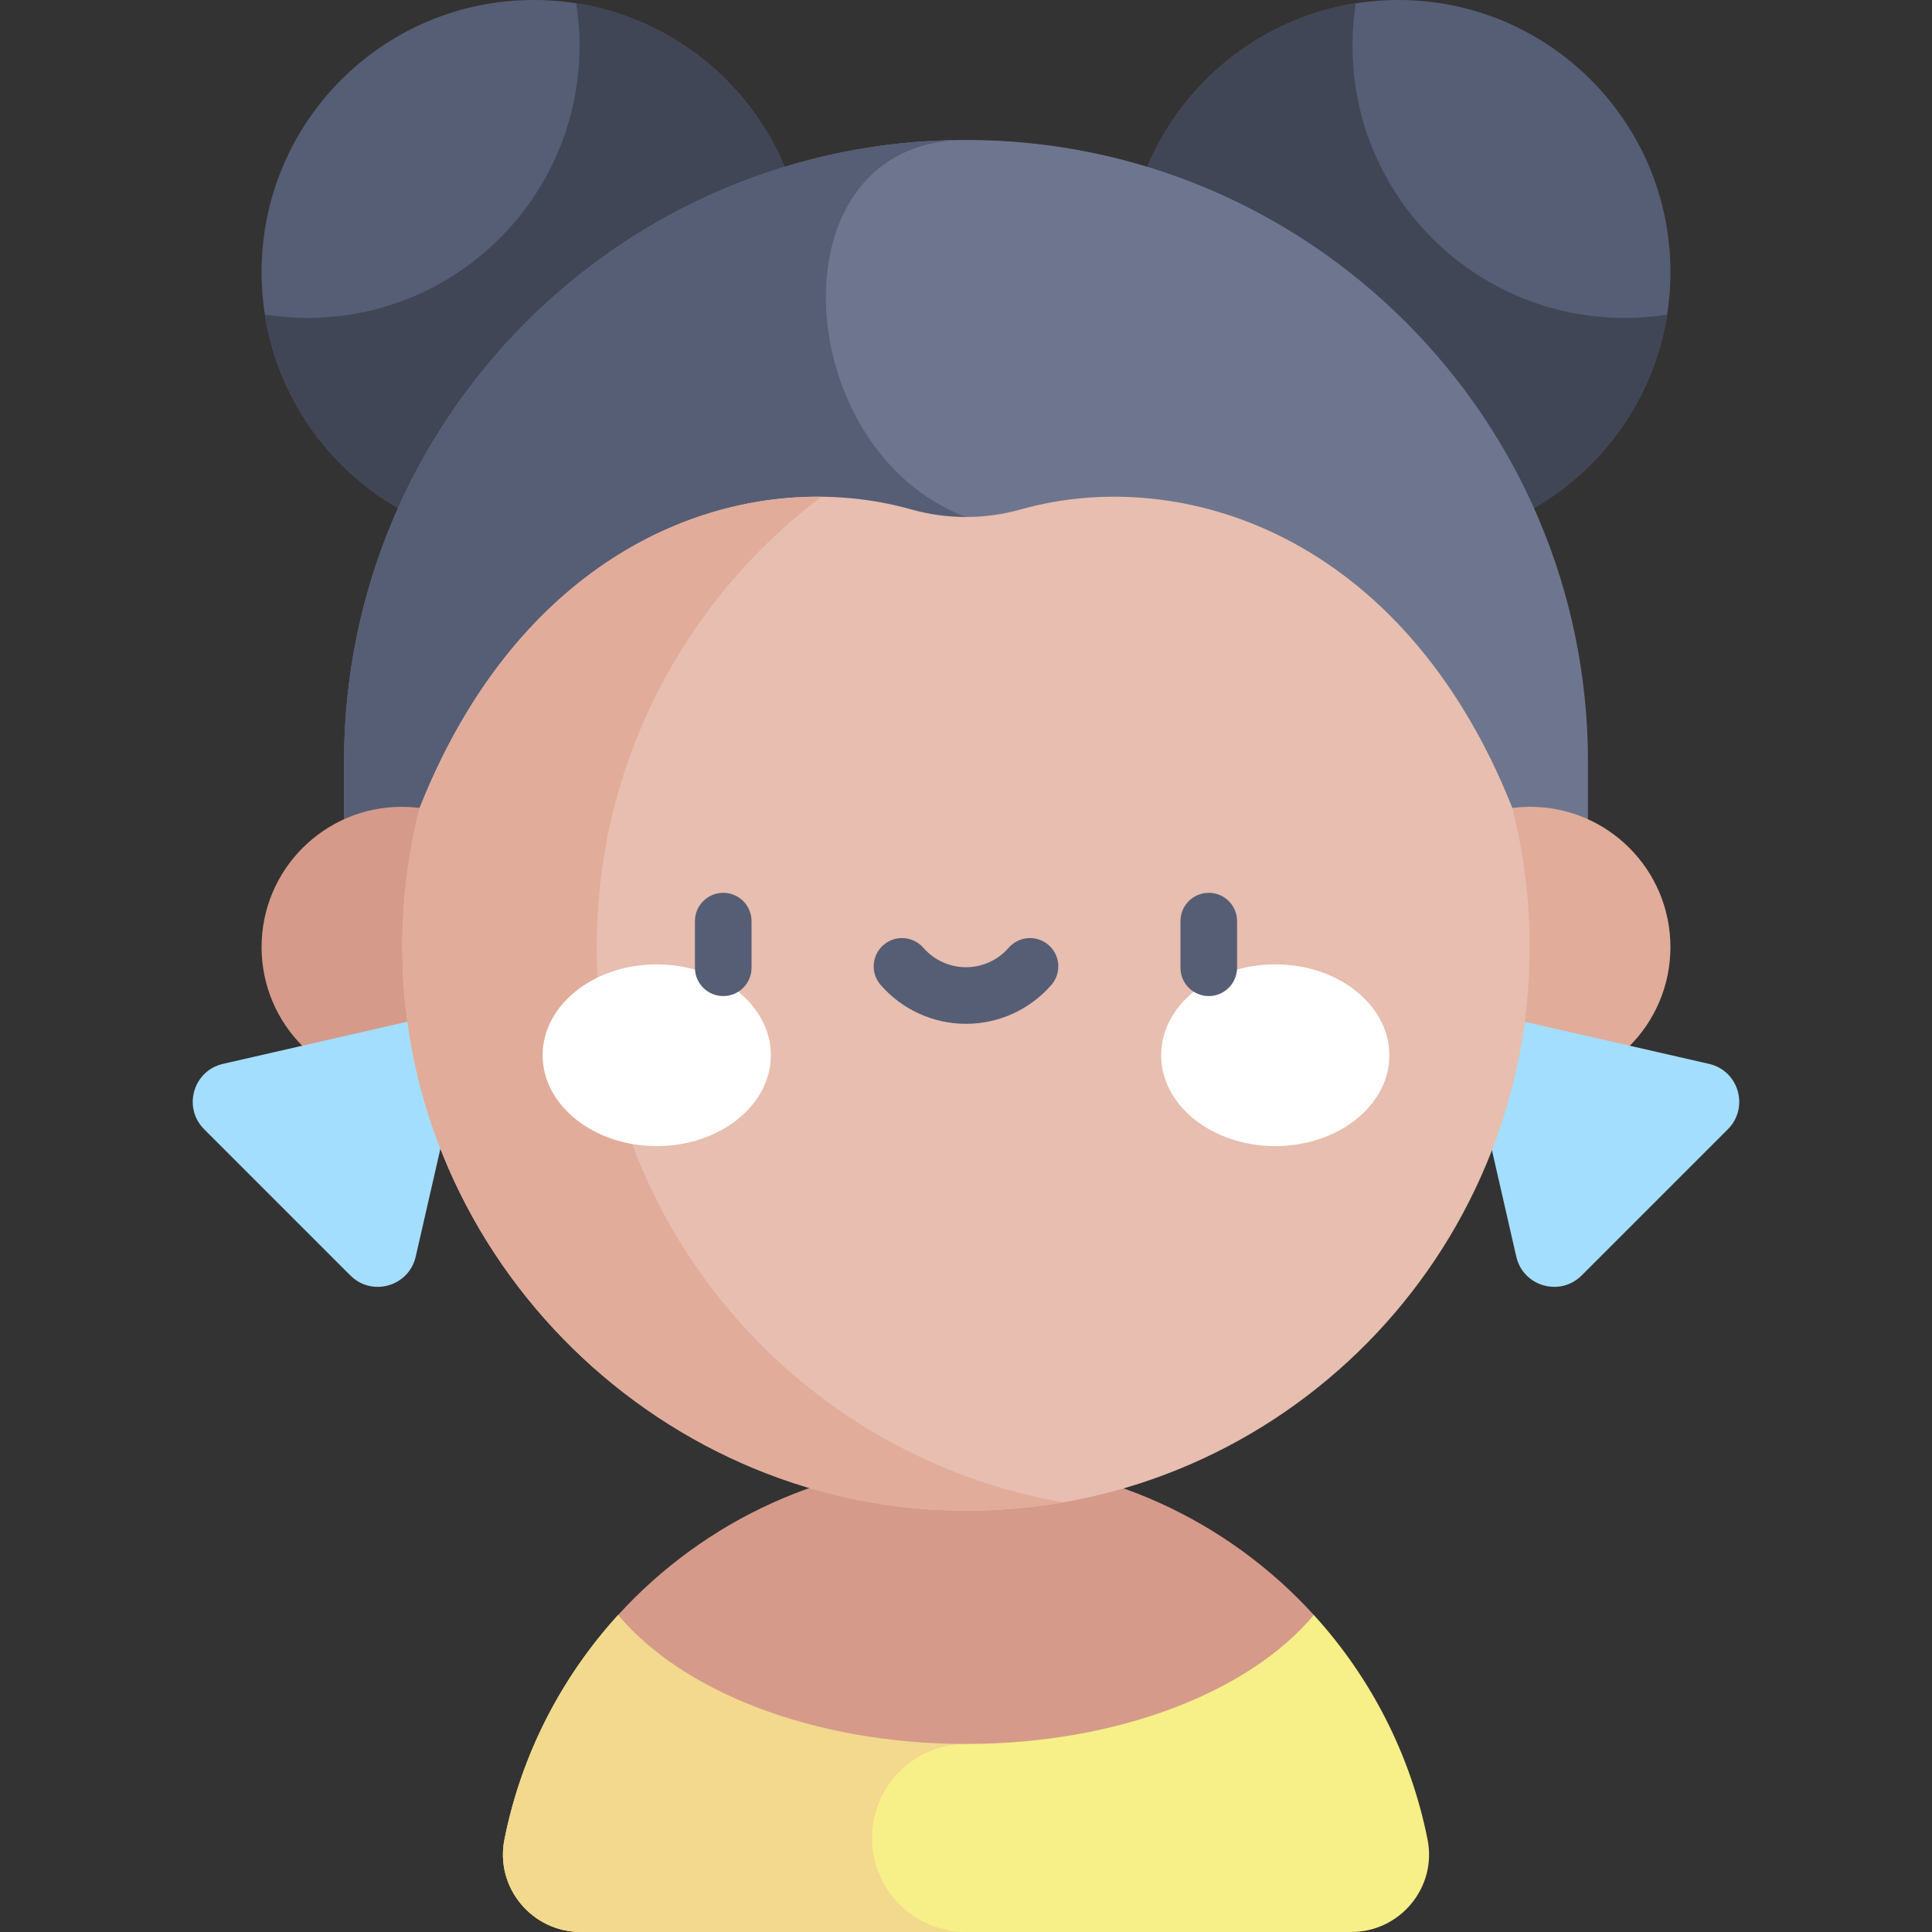 <svg id="Capa_1" enable-background="new 0 0 512 512" height="512" viewBox="0 0 512 512" width="512" xmlns="http://www.w3.org/2000/svg"><rect x="0" y="0" width="512" height="512" fill="#333333" stroke="none"/><g><g><circle cx="370.566" cy="72.113" fill="#565e75" r="72.113"/></g><g><circle cx="141.434" cy="72.113" fill="#565e75" r="72.113"/></g><g><path d="m152.696.881c.576 3.671.881 7.43.881 11.262 0 39.827-32.286 72.113-72.113 72.113-3.832 0-7.592-.305-11.262-.881 5.408 34.476 35.237 60.851 71.232 60.851 39.827 0 72.113-32.286 72.113-72.113-.001-35.995-26.375-65.824-60.851-71.232z" fill="#404656"/></g><g><path d="m359.304.881c-.576 3.671-.881 7.43-.881 11.262 0 39.827 32.286 72.113 72.113 72.113 3.832 0 7.592-.305 11.262-.881-5.408 34.476-35.237 60.851-71.232 60.851-39.827 0-72.113-32.286-72.113-72.113.001-35.995 26.375-65.824 60.851-71.232z" fill="#404656"/></g><g><path d="m256 37.087c-91.033 0-164.829 73.796-164.829 164.829v15.705l164.829 68.009 164.829-68.009v-15.705c0-91.033-73.796-164.829-164.829-164.829z" fill="#6e768f"/></g><g><path d="m256 137.008c-47.058-17.749-51.916-99.916-.005-99.922-91.03.003-164.824 73.798-164.824 164.829v15.705l164.829 68.01z" fill="#565e75"/></g><g><path d="m348.177 427.979h-184.354c-14.978 16.423-25.631 36.858-30.145 59.51-2.53 12.696 7.29 24.511 20.235 24.511h204.173c12.945 0 22.765-11.815 20.235-24.511-4.513-22.651-15.166-43.087-30.144-59.51z" fill="#f7ef87"/></g><g><path d="m256 462.169v-34.189h-92.177c-14.978 16.423-25.631 36.858-30.145 59.51-2.53 12.696 7.29 24.511 20.235 24.511h102.087c-13.761 0-24.916-11.155-24.916-24.916s11.155-24.916 24.916-24.916z" fill="#f2d98d"/></g><g><path d="m256 387.271c-36.518 0-69.366 15.698-92.177 40.709 16.905 20.27 51.829 34.189 92.177 34.189s75.271-13.919 92.177-34.189c-22.811-25.011-55.659-40.709-92.177-40.709z" fill="#d69a8a"/></g><g><circle cx="405.509" cy="250.984" fill="#e1ac9a" r="37.17"/></g><g><circle cx="106.491" cy="250.984" fill="#d69a8a" r="37.17"/></g><g><path d="m59.09 281.938 50.233-11.493c7.405-1.694 14.034 4.935 12.34 12.34l-11.493 50.233c-1.807 7.896-11.599 10.714-17.327 4.987l-38.74-38.74c-5.727-5.728-2.909-15.521 4.987-17.327z" fill="#a3defe"/></g><g><path d="m401.83 333.018-11.493-50.233c-1.694-7.405 4.935-14.034 12.34-12.34l50.233 11.493c7.896 1.807 10.714 11.599 4.987 17.327l-38.74 38.74c-5.728 5.727-15.52 2.909-17.327-4.987z" fill="#a3defe"/></g><g><g><path d="m241.45 134.993c-42.19-11.891-101.299 6.243-130.234 79.116-3.045 11.993-4.644 24.562-4.589 37.515.347 82.25 69.403 149.942 151.645 148.717 81.452-1.213 147.106-67.619 147.106-149.359 0-12.726-1.596-25.078-4.591-36.872-28.935-72.873-88.044-91.007-130.234-79.116-9.532 2.686-19.571 2.686-29.103-.001z" fill="#e7beaf"/></g></g><g><g><path d="m158.134 250.981c0-48.773 23.381-92.077 59.54-119.338-38.427-.384-82.654 22.513-106.459 82.466-3.045 11.993-4.644 24.562-4.589 37.515.347 82.25 69.403 149.942 151.645 148.717 7.996-.119 15.836-.875 23.48-2.204-70.221-12.207-123.617-73.442-123.617-147.156z" fill="#e1ac9a"/></g></g><g><g><g><ellipse cx="174.042" cy="279.649" fill="#fff" rx="30.241" ry="24.082"/></g><g><ellipse cx="337.958" cy="279.649" fill="#fff" rx="30.241" ry="24.082"/></g></g><g><path d="m191.666 263.966c-4.143 0-7.5-3.358-7.5-7.5v-12.362c0-4.142 3.357-7.5 7.5-7.5s7.5 3.358 7.5 7.5v12.362c0 4.142-3.357 7.5-7.5 7.5z" fill="#565e75"/></g><g><path d="m320.333 263.966c-4.143 0-7.5-3.358-7.5-7.5v-12.362c0-4.142 3.357-7.5 7.5-7.5s7.5 3.358 7.5 7.5v12.362c0 4.142-3.357 7.5-7.5 7.5z" fill="#565e75"/></g><g><path d="m256 271.325c-8.668 0-16.911-3.754-22.615-10.299-2.722-3.123-2.396-7.86.727-10.582 3.122-2.722 7.859-2.397 10.582.726 2.854 3.276 6.976 5.154 11.307 5.154s8.452-1.878 11.307-5.154c2.723-3.123 7.459-3.448 10.582-.726 3.123 2.721 3.448 7.459.727 10.582-5.706 6.545-13.949 10.299-22.617 10.299z" fill="#565e75"/></g></g></g></svg>